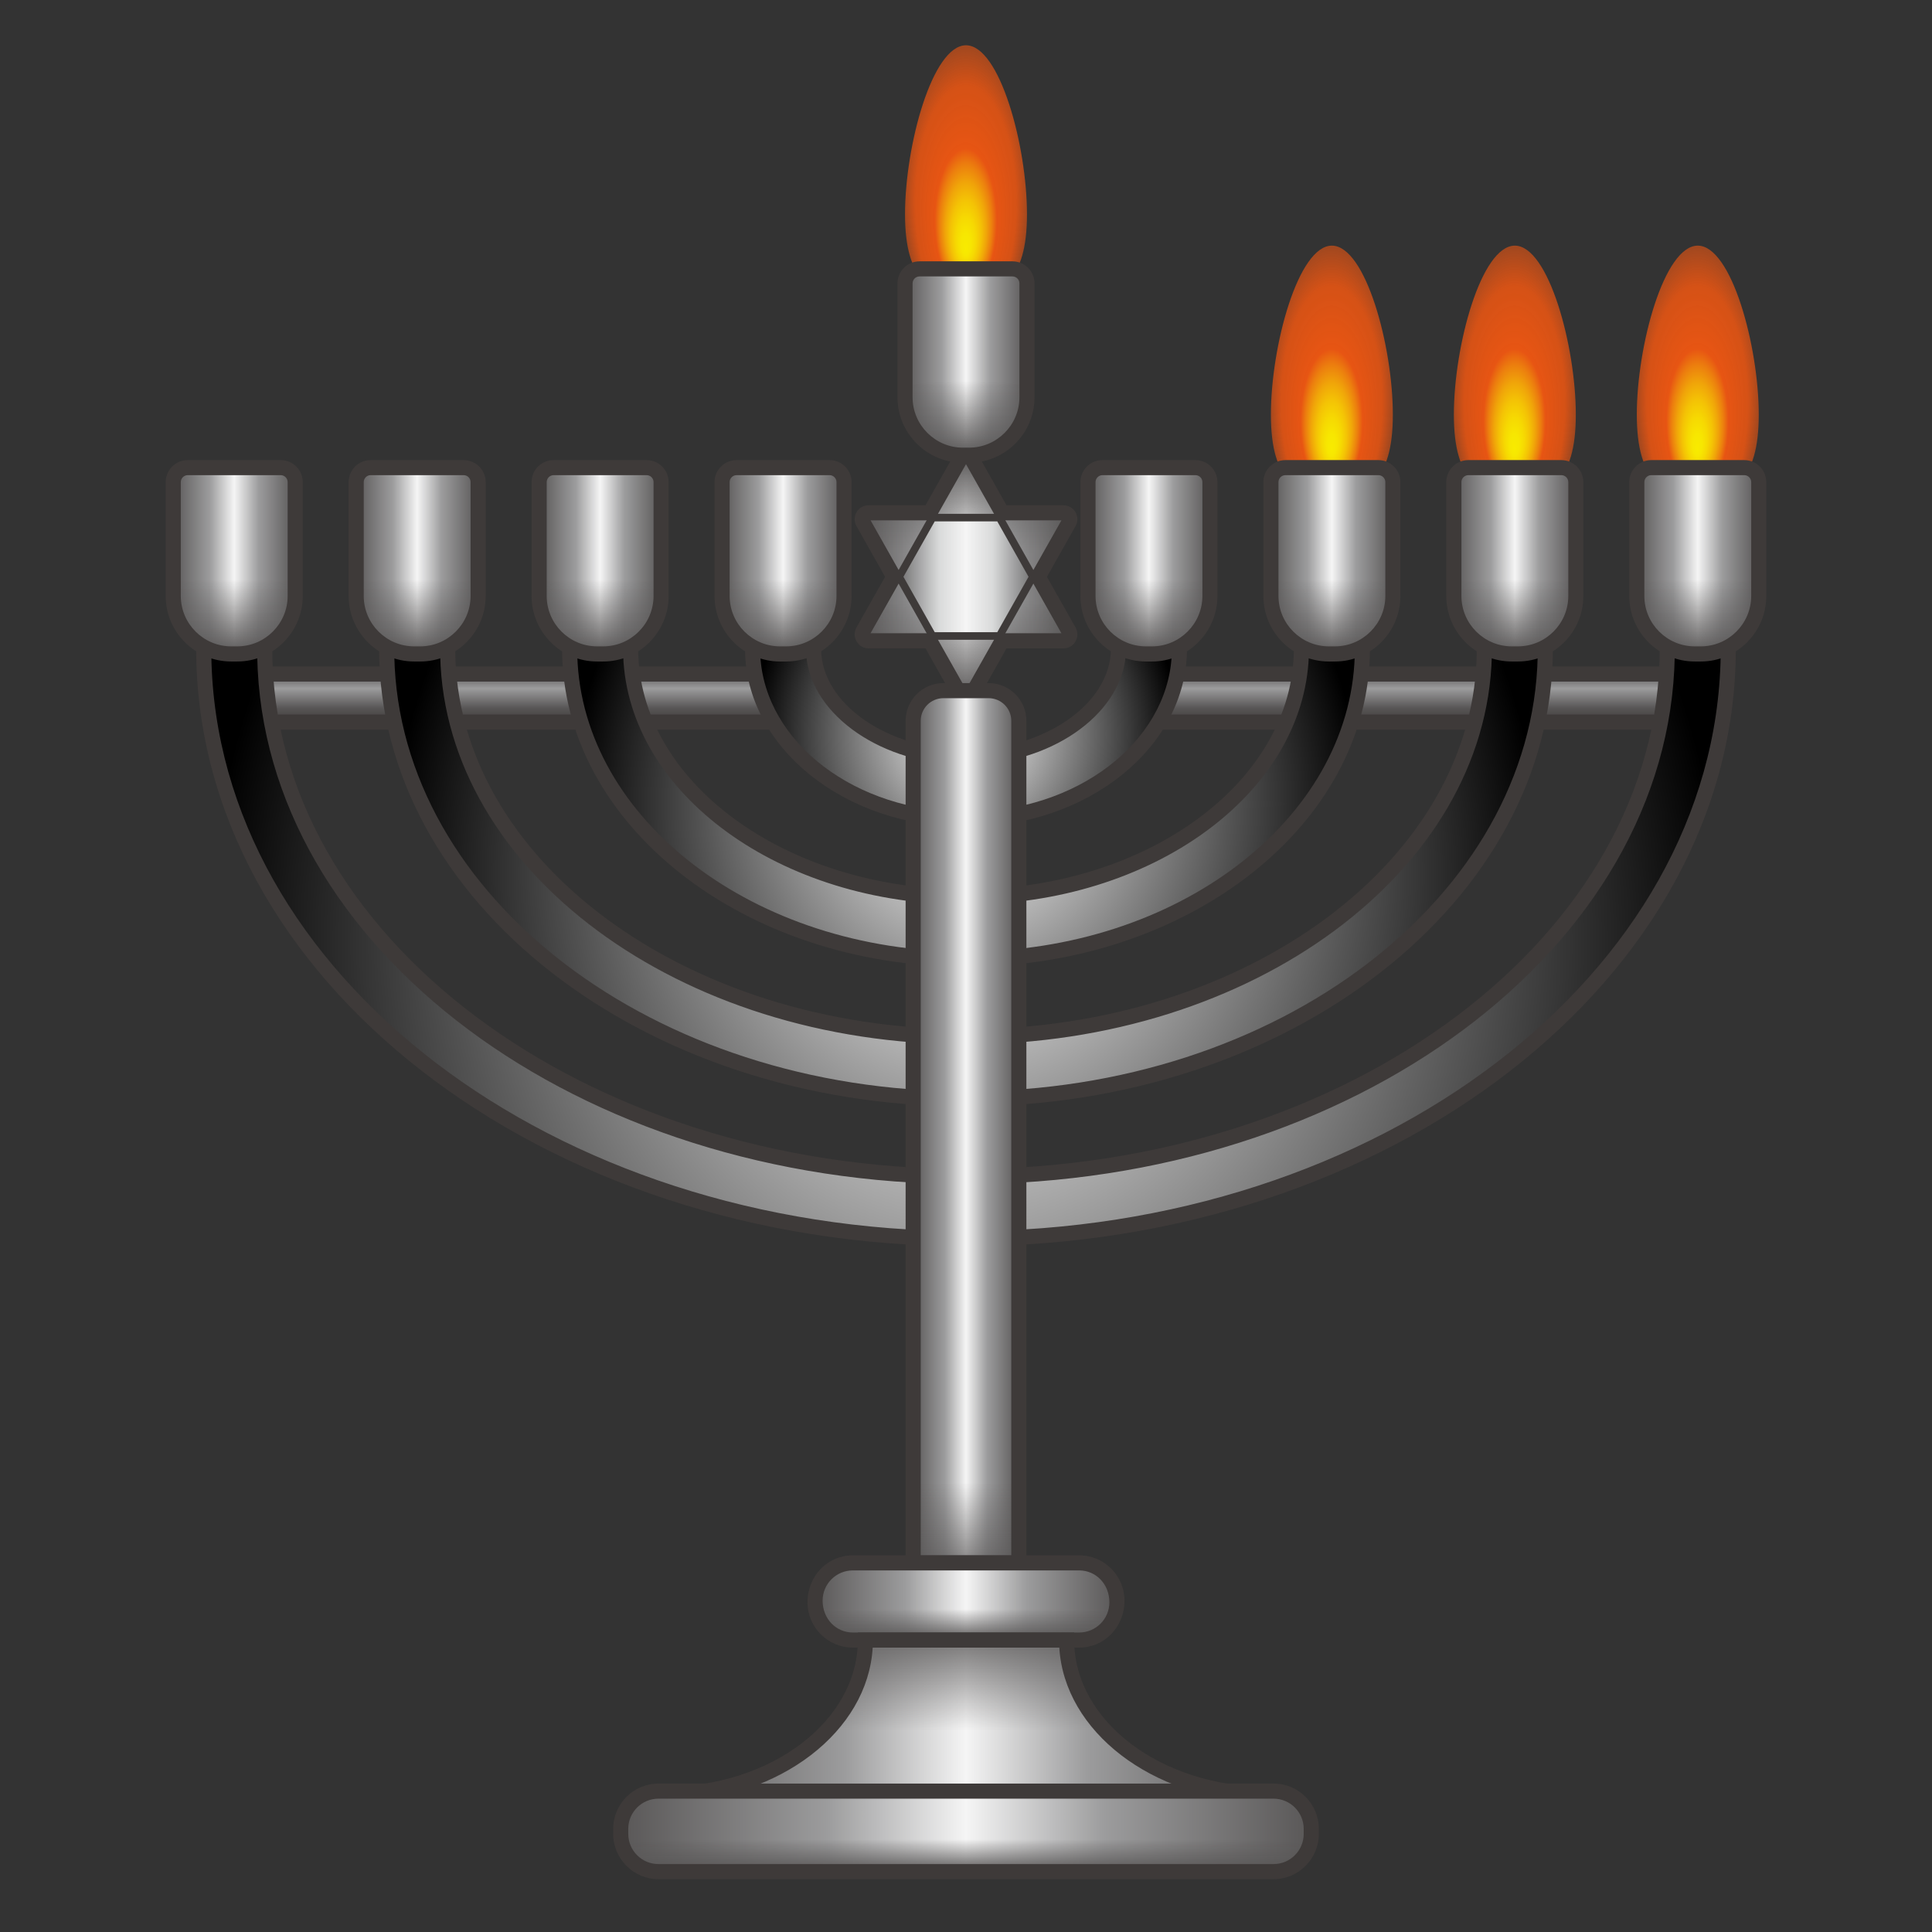 <?xml version="1.0" encoding="UTF-8" standalone="no"?>
<!-- Generated by phantom_svg. -->

<svg
   xmlns:dc="http://purl.org/dc/elements/1.1/"
   xmlns:cc="http://creativecommons.org/ns#"
   xmlns:rdf="http://www.w3.org/1999/02/22-rdf-syntax-ns#"
   xmlns:svg="http://www.w3.org/2000/svg"
   xmlns="http://www.w3.org/2000/svg"
   xmlns:sodipodi="http://sodipodi.sourceforge.net/DTD/sodipodi-0.dtd"
   xmlns:inkscape="http://www.inkscape.org/namespaces/inkscape"
   width="64px"
   height="64px"
   viewBox="0 0 64 64"
   preserveAspectRatio="none"
   version="1.1"
   id="svg9289"
   inkscape:version="0.91 r13725"
   sodipodi:docname="menorah(third_night).svg">
  <rect x="0" y="0" width="64" height="64" fill="#333333" stroke="none"/>
  <defs
     id="defs9941" />
  <sodipodi:namedview
     pagecolor="#ffffff"
     bordercolor="#666666"
     borderopacity="1"
     objecttolerance="10"
     gridtolerance="10"
     guidetolerance="10"
     inkscape:pageopacity="0"
     inkscape:pageshadow="2"
     inkscape:window-width="1920"
     inkscape:window-height="1017"
     id="namedview9939"
     showgrid="false"
     inkscape:zoom="14.75"
     inkscape:cx="43.945313"
     inkscape:cy="46.725458"
     inkscape:window-x="1920"
     inkscape:window-y="26"
     inkscape:window-maximized="1"
     inkscape:current-layer="g9369" />
  <g
     id="g9291">
    <g
       id="g9293">
      <linearGradient
         id="SVGID_1_"
         gradientUnits="userSpaceOnUse"
         x1="46.882"
         y1="22.329"
         x2="46.882"
         y2="23.921">
        <stop
           offset="0"
           style="stop-color:#595757"
           id="stop9296" />
        <stop
           offset="0.3"
           style="stop-color:#9C9C9D"
           id="stop9298" />
        <stop
           offset="0.7"
           style="stop-color:#595757"
           id="stop9300" />
        <stop
           offset="1"
           style="stop-color:#3E3A39"
           id="stop9302" />
      </linearGradient>
      <rect
         x="37.831"
         y="22.329"
         style="fill:url(#SVGID_1_);"
         width="18.101"
         height="1.593"
         id="rect9304" />
      <path
         style="fill:#3E3A39;"
         d="M56.183,24.171H37.581v-2.093h18.602V24.171z M38.081,23.671    h17.602v-1.093H38.081V23.671z"
         id="path9306" />
    </g>
    <g
       id="g9308">
      <linearGradient
         id="SVGID_2_"
         gradientUnits="userSpaceOnUse"
         x1="17.118"
         y1="22.329"
         x2="17.118"
         y2="23.921">
        <stop
           offset="0"
           style="stop-color:#595757"
           id="stop9311" />
        <stop
           offset="0.3"
           style="stop-color:#9C9C9D"
           id="stop9313" />
        <stop
           offset="0.7"
           style="stop-color:#595757"
           id="stop9315" />
        <stop
           offset="1"
           style="stop-color:#3E3A39"
           id="stop9317" />
      </linearGradient>
      <rect
         x="8.067"
         y="22.329"
         style="fill:url(#SVGID_2_);"
         width="18.101"
         height="1.593"
         id="rect9319" />
      <path
         style="fill:#3E3A39;"
         d="M26.419,24.171H7.817v-2.093h18.602V24.171z M8.317,23.671    h17.602v-1.093H8.317V23.671z"
         id="path9321" />
    </g>
  </g>
  <g
     id="g9323">
    <g
       id="g9325">
      <radialGradient
         id="SVGID_3_"
         cx="31.902"
         cy="34.042"
         r="29.717"
         gradientTransform="matrix(0.843 0 0 0.859 5.1 2.024)"
         gradientUnits="userSpaceOnUse">
        <stop
           offset="0"
           style="stop-color:#FFFFFF"
           id="stop9328" />
        <stop
           offset="1"
           style="stop-color:#000000"
           id="stop9330" />
      </radialGradient>
      <path
         style="fill:url(#SVGID_3_);"
         d="M32,41.033c-13.924,0-25.251-8.769-25.251-19.547h2.02    C8.769,31.13,19.19,38.975,32,38.975c12.809,0,23.231-7.845,23.231-17.489h2.02    C57.251,32.264,45.924,41.033,32,41.033z"
         id="path9332" />
      <path
         style="fill:#3E3A39;"
         d="M32,41.283c-14.062,0-25.501-8.881-25.501-19.797v-0.25H9.019v0.25    c0,9.506,10.309,17.239,22.981,17.239s22.98-7.733,22.98-17.239v-0.25h2.521v0.25    C57.501,32.402,46.062,41.283,32,41.283z M7.001,21.736    C7.176,32.262,18.323,40.783,32,40.783c13.677,0,24.824-8.521,24.999-19.047h-1.521    C55.3,31.403,44.837,39.226,32,39.226S8.699,31.403,8.521,21.736H7.001z"
         id="path9334" />
    </g>
    <g
       id="g9336">
      <radialGradient
         id="SVGID_4_"
         cx="31.902"
         cy="31.347"
         r="22.597"
         gradientTransform="matrix(0.843 0 0 0.859 5.1 2.024)"
         gradientUnits="userSpaceOnUse">
        <stop
           offset="0"
           style="stop-color:#FFFFFF"
           id="stop9339" />
        <stop
           offset="1"
           style="stop-color:#000000"
           id="stop9341" />
      </radialGradient>
      <path
         style="fill:url(#SVGID_4_);"
         d="M32,36.403c-10.582,0-19.191-6.692-19.191-14.917h2.02    c0,7.091,7.703,12.86,17.171,12.86c9.468,0,17.171-5.769,17.171-12.86h2.02    C51.191,29.712,42.582,36.403,32,36.403z"
         id="path9343" />
      <path
         style="fill:#3E3A39;"
         d="M32,36.653c-10.72,0-19.441-6.804-19.441-15.167v-0.25h2.521v0.25    c0,6.953,7.59,12.609,16.92,12.609s16.921-5.657,16.921-12.609v-0.25h2.52v0.25    C51.44,29.85,42.72,36.653,32,36.653z M13.062,21.736    C13.234,29.709,21.664,36.153,32,36.153c10.336,0,18.765-6.444,18.938-14.417h-1.52    C49.24,28.85,41.495,34.596,32,34.596c-9.495,0-17.24-5.746-17.417-12.859H13.062z    "
         id="path9345" />
    </g>
    <g
       id="g9347">
      <radialGradient
         id="SVGID_5_"
         cx="31.902"
         cy="28.651"
         r="15.477"
         gradientTransform="matrix(0.843 0 0 0.859 5.1 2.024)"
         gradientUnits="userSpaceOnUse">
        <stop
           offset="0"
           style="stop-color:#FFFFFF"
           id="stop9350" />
        <stop
           offset="1"
           style="stop-color:#000000"
           id="stop9352" />
      </radialGradient>
      <path
         style="fill:url(#SVGID_5_);"
         d="M32,31.774c-7.24,0-13.13-4.615-13.13-10.288h2.02    c0,4.538,4.984,8.23,11.11,8.23c6.126,0,11.11-3.692,11.11-8.23h2.02    C45.131,27.159,39.24,31.774,32,31.774z"
         id="path9354" />
      <path
         style="fill:#3E3A39;"
         d="M32,32.024c-7.378,0-13.38-4.727-13.38-10.538v-0.25h2.52v0.25    c0,4.4,4.872,7.98,10.86,7.98s10.86-3.58,10.86-7.98v-0.25h2.521v0.25    C45.381,27.297,39.378,32.024,32,32.024z M19.124,21.736    C19.294,27.156,25.005,31.524,32,31.524s12.706-4.368,12.877-9.788h-1.521    C43.178,26.297,38.152,29.966,32,29.966c-6.152,0-11.178-3.669-11.355-8.23H19.124z"
         id="path9356" />
    </g>
    <g
       id="g9358">
      <radialGradient
         id="SVGID_6_"
         cx="31.902"
         cy="25.956"
         r="8.357"
         gradientTransform="matrix(0.843 0 0 0.859 5.1 2.024)"
         gradientUnits="userSpaceOnUse">
        <stop
           offset="0"
           style="stop-color:#FFFFFF"
           id="stop9361" />
        <stop
           offset="1"
           style="stop-color:#000000"
           id="stop9363" />
      </radialGradient>
      <path
         style="fill:url(#SVGID_6_);"
         d="M32,27.144c-3.899,0-7.07-2.538-7.07-5.658h2.02    c0,1.952,2.313,3.601,5.05,3.601s5.05-1.649,5.05-3.601h2.02    C39.07,24.606,35.899,27.144,32,27.144z"
         id="path9365" />
      <path
         style="fill:#3E3A39;"
         d="M32,27.395c-4.037,0-7.32-2.65-7.32-5.908v-0.25h2.52v0.25    c0,1.816,2.198,3.351,4.8,3.351c2.602,0,4.8-1.534,4.8-3.351v-0.25h2.521v0.25    C39.32,24.744,36.036,27.395,32,27.395z M25.187,21.736    C25.352,24.603,28.345,26.895,32,26.895s6.647-2.292,6.813-5.158h-1.525    C37.104,23.712,34.758,25.337,32,25.337s-5.104-1.625-5.289-3.601H25.187z"
         id="path9367" />
    </g>
  </g>
  <g
     id="g9369">
    <radialGradient
       id="SVGID_7_"
       cx="31.902"
       cy="3.71"
       r="2.481"
       fx="31.902"
       fy="4.691"
       gradientTransform="matrix(0.843 0 0 1.958 5.1 -0.936)"
       gradientUnits="userSpaceOnUse">
      <stop
         offset="0"
         style="stop-color:#F8EB00"
         id="stop9372" />
      <stop
         offset="0.074"
         style="stop-color:#F7E701"
         id="stop9374" />
      <stop
         offset="0.155"
         style="stop-color:#F6D902"
         id="stop9376" />
      <stop
         offset="0.24"
         style="stop-color:#F4C305"
         id="stop9378" />
      <stop
         offset="0.326"
         style="stop-color:#F0A509"
         id="stop9380" />
      <stop
         offset="0.414"
         style="stop-color:#EC7E0E"
         id="stop9382" />
      <stop
         offset="0.491"
         style="stop-color:#E75513"
         id="stop9384" />
      <stop
         offset="0.8"
         style="stop-color:#E75513;stop-opacity:0.9"
         id="stop9386" />
      <stop
         offset="1"
         style="stop-color:#E75513;stop-opacity:0.6"
         id="stop9388" />
    </radialGradient>
    <path
       style="fill:url(#SVGID_7_);"
       d="M34.02,7.097c0,2.273-0.904,2.634-2.02,2.634   s-2.02-0.361-2.02-2.634S30.884,1.5,32,1.5S34.02,4.824,34.02,7.097z"
       id="path9390" />
    <radialGradient
       id="SVGID_8_"
       cx="39.089"
       cy="13.371"
       r="2.481"
       fx="39.089"
       fy="14.352"
       gradientTransform="matrix(0.843 0 0 1.958 5.1 -13.213)"
       gradientUnits="userSpaceOnUse">
      <stop
         offset="0"
         style="stop-color:#F8EB00"
         id="stop9393" />
      <stop
         offset="0.074"
         style="stop-color:#F7E701"
         id="stop9395" />
      <stop
         offset="0.155"
         style="stop-color:#F6D902"
         id="stop9397" />
      <stop
         offset="0.24"
         style="stop-color:#F4C305"
         id="stop9399" />
      <stop
         offset="0.326"
         style="stop-color:#F0A509"
         id="stop9401" />
      <stop
         offset="0.414"
         style="stop-color:#EC7E0E"
         id="stop9403" />
      <stop
         offset="0.491"
         style="stop-color:#E75513"
         id="stop9405" />
      <stop
         offset="0.8"
         style="stop-color:#E75513;stop-opacity:0.9"
         id="stop9407" />
      <stop
         offset="1"
         style="stop-color:#E75513;stop-opacity:0.6"
         id="stop9409" />
    </radialGradient>
    <radialGradient
       id="SVGID_9_"
       cx="46.276"
       cy="13.371"
       r="2.481"
       fx="46.276"
       fy="14.352"
       gradientTransform="matrix(0.843 0 0 1.958 5.1 -13.213)"
       gradientUnits="userSpaceOnUse">
      <stop
         offset="0"
         style="stop-color:#F8EB00"
         id="stop9414" />
      <stop
         offset="0.074"
         style="stop-color:#F7E701"
         id="stop9416" />
      <stop
         offset="0.155"
         style="stop-color:#F6D902"
         id="stop9418" />
      <stop
         offset="0.24"
         style="stop-color:#F4C305"
         id="stop9420" />
      <stop
         offset="0.326"
         style="stop-color:#F0A509"
         id="stop9422" />
      <stop
         offset="0.414"
         style="stop-color:#EC7E0E"
         id="stop9424" />
      <stop
         offset="0.491"
         style="stop-color:#E75513"
         id="stop9426" />
      <stop
         offset="0.8"
         style="stop-color:#E75513;stop-opacity:0.9"
         id="stop9428" />
      <stop
         offset="1"
         style="stop-color:#E75513;stop-opacity:0.6"
         id="stop9430" />
    </radialGradient>
    <path
       style="fill:url(#SVGID_9_);"
       d="M46.14,13.734c0,2.273-0.904,2.634-2.02,2.634   c-1.116,0-2.02-0.361-2.02-2.634s0.904-5.597,2.02-5.597   C45.236,8.138,46.14,11.462,46.14,13.734z"
       id="path9432" />
    <radialGradient
       id="SVGID_10_"
       cx="53.464"
       cy="13.371"
       r="2.481"
       fx="53.464"
       fy="14.352"
       gradientTransform="matrix(0.843 0 0 1.958 5.1 -13.213)"
       gradientUnits="userSpaceOnUse">
      <stop
         offset="0"
         style="stop-color:#F8EB00"
         id="stop9435" />
      <stop
         offset="0.074"
         style="stop-color:#F7E701"
         id="stop9437" />
      <stop
         offset="0.155"
         style="stop-color:#F6D902"
         id="stop9439" />
      <stop
         offset="0.24"
         style="stop-color:#F4C305"
         id="stop9441" />
      <stop
         offset="0.326"
         style="stop-color:#F0A509"
         id="stop9443" />
      <stop
         offset="0.414"
         style="stop-color:#EC7E0E"
         id="stop9445" />
      <stop
         offset="0.491"
         style="stop-color:#E75513"
         id="stop9447" />
      <stop
         offset="0.8"
         style="stop-color:#E75513;stop-opacity:0.9"
         id="stop9449" />
      <stop
         offset="1"
         style="stop-color:#E75513;stop-opacity:0.6"
         id="stop9451" />
    </radialGradient>
    <path
       style="fill:url(#SVGID_10_);"
       d="M52.201,13.734c0,2.273-0.904,2.634-2.02,2.634   c-1.116,0-2.02-0.361-2.02-2.634s0.904-5.597,2.02-5.597   C51.296,8.138,52.201,11.462,52.201,13.734z"
       id="path9453" />
    <radialGradient
       id="SVGID_11_"
       cx="60.651"
       cy="13.371"
       r="2.481"
       fx="60.651"
       fy="14.352"
       gradientTransform="matrix(0.843 0 0 1.958 5.1 -13.213)"
       gradientUnits="userSpaceOnUse">
      <stop
         offset="0"
         style="stop-color:#F8EB00"
         id="stop9456" />
      <stop
         offset="0.074"
         style="stop-color:#F7E701"
         id="stop9458" />
      <stop
         offset="0.155"
         style="stop-color:#F6D902"
         id="stop9460" />
      <stop
         offset="0.24"
         style="stop-color:#F4C305"
         id="stop9462" />
      <stop
         offset="0.326"
         style="stop-color:#F0A509"
         id="stop9464" />
      <stop
         offset="0.414"
         style="stop-color:#EC7E0E"
         id="stop9466" />
      <stop
         offset="0.491"
         style="stop-color:#E75513"
         id="stop9468" />
      <stop
         offset="0.8"
         style="stop-color:#E75513;stop-opacity:0.9"
         id="stop9470" />
      <stop
         offset="1"
         style="stop-color:#E75513;stop-opacity:0.6"
         id="stop9472" />
    </radialGradient>
    <path
       style="fill:url(#SVGID_11_);"
       d="M58.261,13.734c0,2.273-0.904,2.634-2.02,2.634   c-1.116,0-2.02-0.361-2.02-2.634s0.904-5.597,2.02-5.597   C57.356,8.138,58.261,11.462,58.261,13.734z"
       id="path9474" />
    <radialGradient
       id="SVGID_12_"
       cx="3.153"
       cy="13.371"
       r="2.481"
       fx="3.153"
       fy="14.352"
       gradientTransform="matrix(0.843 0 0 1.958 5.1 -13.213)"
       gradientUnits="userSpaceOnUse">
      <stop
         offset="0"
         style="stop-color:#F8EB00"
         id="stop9477" />
      <stop
         offset="0.074"
         style="stop-color:#F7E701"
         id="stop9479" />
      <stop
         offset="0.155"
         style="stop-color:#F6D902"
         id="stop9481" />
      <stop
         offset="0.24"
         style="stop-color:#F4C305"
         id="stop9483" />
      <stop
         offset="0.326"
         style="stop-color:#F0A509"
         id="stop9485" />
      <stop
         offset="0.414"
         style="stop-color:#EC7E0E"
         id="stop9487" />
      <stop
         offset="0.491"
         style="stop-color:#E75513"
         id="stop9489" />
      <stop
         offset="0.8"
         style="stop-color:#E75513;stop-opacity:0.9"
         id="stop9491" />
      <stop
         offset="1"
         style="stop-color:#E75513;stop-opacity:0.6"
         id="stop9493" />
    </radialGradient>
    <radialGradient
       id="SVGID_13_"
       cx="10.341"
       cy="13.371"
       r="2.481"
       fx="10.341"
       fy="14.352"
       gradientTransform="matrix(0.843 0 0 1.958 5.1 -13.213)"
       gradientUnits="userSpaceOnUse">
      <stop
         offset="0"
         style="stop-color:#F8EB00"
         id="stop9498" />
      <stop
         offset="0.074"
         style="stop-color:#F7E701"
         id="stop9500" />
      <stop
         offset="0.155"
         style="stop-color:#F6D902"
         id="stop9502" />
      <stop
         offset="0.24"
         style="stop-color:#F4C305"
         id="stop9504" />
      <stop
         offset="0.326"
         style="stop-color:#F0A509"
         id="stop9506" />
      <stop
         offset="0.414"
         style="stop-color:#EC7E0E"
         id="stop9508" />
      <stop
         offset="0.491"
         style="stop-color:#E75513"
         id="stop9510" />
      <stop
         offset="0.8"
         style="stop-color:#E75513;stop-opacity:0.9"
         id="stop9512" />
      <stop
         offset="1"
         style="stop-color:#E75513;stop-opacity:0.6"
         id="stop9514" />
    </radialGradient>
    <radialGradient
       id="SVGID_14_"
       cx="17.528"
       cy="13.371"
       r="2.481"
       fx="17.528"
       fy="14.352"
       gradientTransform="matrix(0.843 0 0 1.958 5.1 -13.213)"
       gradientUnits="userSpaceOnUse">
      <stop
         offset="0"
         style="stop-color:#F8EB00"
         id="stop9519" />
      <stop
         offset="0.074"
         style="stop-color:#F7E701"
         id="stop9521" />
      <stop
         offset="0.155"
         style="stop-color:#F6D902"
         id="stop9523" />
      <stop
         offset="0.24"
         style="stop-color:#F4C305"
         id="stop9525" />
      <stop
         offset="0.326"
         style="stop-color:#F0A509"
         id="stop9527" />
      <stop
         offset="0.414"
         style="stop-color:#EC7E0E"
         id="stop9529" />
      <stop
         offset="0.491"
         style="stop-color:#E75513"
         id="stop9531" />
      <stop
         offset="0.8"
         style="stop-color:#E75513;stop-opacity:0.9"
         id="stop9533" />
      <stop
         offset="1"
         style="stop-color:#E75513;stop-opacity:0.6"
         id="stop9535" />
    </radialGradient>
    <radialGradient
       id="SVGID_15_"
       cx="24.715"
       cy="13.371"
       r="2.481"
       fx="24.715"
       fy="14.352"
       gradientTransform="matrix(0.843 0 0 1.958 5.1 -13.213)"
       gradientUnits="userSpaceOnUse">
      <stop
         offset="0"
         style="stop-color:#F8EB00"
         id="stop9540" />
      <stop
         offset="0.074"
         style="stop-color:#F7E701"
         id="stop9542" />
      <stop
         offset="0.155"
         style="stop-color:#F6D902"
         id="stop9544" />
      <stop
         offset="0.24"
         style="stop-color:#F4C305"
         id="stop9546" />
      <stop
         offset="0.326"
         style="stop-color:#F0A509"
         id="stop9548" />
      <stop
         offset="0.414"
         style="stop-color:#EC7E0E"
         id="stop9550" />
      <stop
         offset="0.491"
         style="stop-color:#E75513"
         id="stop9552" />
      <stop
         offset="0.8"
         style="stop-color:#E75513;stop-opacity:0.9"
         id="stop9554" />
      <stop
         offset="1"
         style="stop-color:#E75513;stop-opacity:0.6"
         id="stop9556" />
    </radialGradient>
  </g>
  <g
     id="g9560">
    <g
       id="g9562">
      <linearGradient
         id="SVGID_16_"
         gradientUnits="userSpaceOnUse"
         x1="29.98"
         y1="11.994"
         x2="34.02"
         y2="11.994">
        <stop
           offset="0"
           style="stop-color:#595757"
           id="stop9565" />
        <stop
           offset="0.3"
           style="stop-color:#9C9C9D"
           id="stop9567" />
        <stop
           offset="0.5"
           style="stop-color:#F5F5F5"
           id="stop9569" />
        <stop
           offset="0.7"
           style="stop-color:#9C9C9D"
           id="stop9571" />
        <stop
           offset="1"
           style="stop-color:#595757"
           id="stop9573" />
      </linearGradient>
      <path
         style="fill:url(#SVGID_16_);"
         d="M32.099,15.08h-0.198c-1.061,0-1.921-0.86-1.921-1.921    V9.387c0-0.265,0.215-0.48,0.48-0.48h3.08c0.265,0,0.48,0.215,0.48,0.48    v3.772C34.02,14.22,33.16,15.08,32.099,15.08z"
         id="path9575" />
      <linearGradient
         id="SVGID_17_"
         gradientUnits="userSpaceOnUse"
         x1="32"
         y1="15.08"
         x2="32"
         y2="8.907">
        <stop
           offset="0"
           style="stop-color:#595757"
           id="stop9578" />
        <stop
           offset="0.4"
           style="stop-color:#595757;stop-opacity:0"
           id="stop9580" />
      </linearGradient>
      <path
         style="fill:url(#SVGID_17_);"
         d="M32.099,15.08h-0.198c-1.061,0-1.921-0.86-1.921-1.921    V9.387c0-0.265,0.215-0.48,0.48-0.48h3.08c0.265,0,0.48,0.215,0.48,0.48    v3.772C34.02,14.22,33.16,15.08,32.099,15.08z"
         id="path9582" />
      <path
         style="fill:#3E3A39;"
         d="M32.099,15.33h-0.198c-1.197,0-2.171-0.974-2.171-2.171V9.387    c0-0.402,0.328-0.73,0.73-0.73h3.08c0.402,0,0.73,0.328,0.73,0.73v3.772    C34.271,14.356,33.297,15.33,32.099,15.33z M30.46,9.157    c-0.127,0-0.23,0.103-0.23,0.23v3.772c0,0.921,0.75,1.671,1.671,1.671h0.198    c0.921,0,1.671-0.75,1.671-1.671V9.387c0-0.127-0.104-0.23-0.23-0.23H30.46z    "
         id="path9584" />
    </g>
    <g
       id="g9586">
      <linearGradient
         id="SVGID_18_"
         gradientUnits="userSpaceOnUse"
         x1="23.92"
         y1="18.576"
         x2="27.96"
         y2="18.576">
        <stop
           offset="0"
           style="stop-color:#595757"
           id="stop9589" />
        <stop
           offset="0.3"
           style="stop-color:#9C9C9D"
           id="stop9591" />
        <stop
           offset="0.5"
           style="stop-color:#F5F5F5"
           id="stop9593" />
        <stop
           offset="0.7"
           style="stop-color:#9C9C9D"
           id="stop9595" />
        <stop
           offset="1"
           style="stop-color:#595757"
           id="stop9597" />
      </linearGradient>
      <path
         style="fill:url(#SVGID_18_);"
         d="M26.039,21.663h-0.198c-1.061,0-1.921-0.86-1.921-1.921    v-3.772c0-0.265,0.215-0.48,0.48-0.48h3.08c0.265,0,0.48,0.215,0.48,0.48    v3.772C27.96,20.803,27.1,21.663,26.039,21.663z"
         id="path9599" />
      <linearGradient
         id="SVGID_19_"
         gradientUnits="userSpaceOnUse"
         x1="25.94"
         y1="21.663"
         x2="25.94"
         y2="15.49">
        <stop
           offset="0"
           style="stop-color:#595757"
           id="stop9602" />
        <stop
           offset="0.4"
           style="stop-color:#595757;stop-opacity:0"
           id="stop9604" />
      </linearGradient>
      <path
         style="fill:url(#SVGID_19_);"
         d="M26.039,21.663h-0.198c-1.061,0-1.921-0.86-1.921-1.921    v-3.772c0-0.265,0.215-0.48,0.48-0.48h3.08c0.265,0,0.48,0.215,0.48,0.48    v3.772C27.96,20.803,27.1,21.663,26.039,21.663z"
         id="path9606" />
      <path
         style="fill:#3E3A39;"
         d="M26.039,21.913h-0.198c-1.197,0-2.171-0.974-2.171-2.171    v-3.771c0-0.403,0.328-0.73,0.73-0.73h3.08c0.403,0,0.73,0.328,0.73,0.73    v3.771C28.21,20.939,27.236,21.913,26.039,21.913z M24.4,15.74    c-0.127,0-0.23,0.104-0.23,0.23v3.771c0,0.921,0.75,1.671,1.671,1.671h0.198    c0.921,0,1.671-0.75,1.671-1.671v-3.771c0-0.127-0.104-0.23-0.23-0.23    H24.4z"
         id="path9608" />
    </g>
    <g
       id="g9610">
      <linearGradient
         id="SVGID_20_"
         gradientUnits="userSpaceOnUse"
         x1="17.86"
         y1="18.576"
         x2="21.9"
         y2="18.576">
        <stop
           offset="0"
           style="stop-color:#595757"
           id="stop9613" />
        <stop
           offset="0.3"
           style="stop-color:#9C9C9D"
           id="stop9615" />
        <stop
           offset="0.5"
           style="stop-color:#F5F5F5"
           id="stop9617" />
        <stop
           offset="0.7"
           style="stop-color:#9C9C9D"
           id="stop9619" />
        <stop
           offset="1"
           style="stop-color:#595757"
           id="stop9621" />
      </linearGradient>
      <path
         style="fill:url(#SVGID_20_);"
         d="M19.979,21.663h-0.198c-1.061,0-1.921-0.86-1.921-1.921    v-3.772c0-0.265,0.215-0.48,0.48-0.48h3.08c0.265,0,0.48,0.215,0.48,0.48    v3.772C21.9,20.803,21.04,21.663,19.979,21.663z"
         id="path9623" />
      <linearGradient
         id="SVGID_21_"
         gradientUnits="userSpaceOnUse"
         x1="19.88"
         y1="21.663"
         x2="19.88"
         y2="15.49">
        <stop
           offset="0"
           style="stop-color:#595757"
           id="stop9626" />
        <stop
           offset="0.4"
           style="stop-color:#595757;stop-opacity:0"
           id="stop9628" />
      </linearGradient>
      <path
         style="fill:url(#SVGID_21_);"
         d="M19.979,21.663h-0.198c-1.061,0-1.921-0.86-1.921-1.921    v-3.772c0-0.265,0.215-0.48,0.48-0.48h3.08c0.265,0,0.48,0.215,0.48,0.48    v3.772C21.9,20.803,21.04,21.663,19.979,21.663z"
         id="path9630" />
      <path
         style="fill:#3E3A39;"
         d="M19.979,21.913h-0.199c-1.197,0-2.171-0.974-2.171-2.171    v-3.771c0-0.403,0.328-0.73,0.73-0.73h3.08c0.402,0,0.73,0.328,0.73,0.73    v3.771C22.149,20.939,21.176,21.913,19.979,21.913z M18.34,15.74    c-0.127,0-0.23,0.104-0.23,0.23v3.771c0,0.921,0.75,1.671,1.671,1.671h0.199    c0.921,0,1.67-0.75,1.67-1.671v-3.771c0-0.127-0.103-0.23-0.23-0.23    H18.34z"
         id="path9632" />
    </g>
    <g
       id="g9634">
      <linearGradient
         id="SVGID_22_"
         gradientUnits="userSpaceOnUse"
         x1="11.799"
         y1="18.576"
         x2="15.839"
         y2="18.576">
        <stop
           offset="0"
           style="stop-color:#595757"
           id="stop9637" />
        <stop
           offset="0.3"
           style="stop-color:#9C9C9D"
           id="stop9639" />
        <stop
           offset="0.5"
           style="stop-color:#F5F5F5"
           id="stop9641" />
        <stop
           offset="0.7"
           style="stop-color:#9C9C9D"
           id="stop9643" />
        <stop
           offset="1"
           style="stop-color:#595757"
           id="stop9645" />
      </linearGradient>
      <path
         style="fill:url(#SVGID_22_);"
         d="M13.919,21.663h-0.198c-1.061,0-1.921-0.86-1.921-1.921    v-3.772c0-0.265,0.215-0.48,0.48-0.48h3.08c0.265,0,0.48,0.215,0.48,0.48    v3.772C15.839,20.803,14.979,21.663,13.919,21.663z"
         id="path9647" />
      <linearGradient
         id="SVGID_23_"
         gradientUnits="userSpaceOnUse"
         x1="13.819"
         y1="21.663"
         x2="13.819"
         y2="15.49">
        <stop
           offset="0"
           style="stop-color:#595757"
           id="stop9650" />
        <stop
           offset="0.4"
           style="stop-color:#595757;stop-opacity:0"
           id="stop9652" />
      </linearGradient>
      <path
         style="fill:url(#SVGID_23_);"
         d="M13.919,21.663h-0.198c-1.061,0-1.921-0.86-1.921-1.921    v-3.772c0-0.265,0.215-0.48,0.48-0.48h3.08c0.265,0,0.48,0.215,0.48,0.48    v3.772C15.839,20.803,14.979,21.663,13.919,21.663z"
         id="path9654" />
      <path
         style="fill:#3E3A39;"
         d="M13.918,21.913h-0.198c-1.197,0-2.171-0.974-2.171-2.171    v-3.771c0-0.403,0.328-0.73,0.73-0.73h3.08c0.402,0,0.73,0.328,0.73,0.73    v3.771C16.089,20.939,15.116,21.913,13.918,21.913z M12.279,15.74    c-0.127,0-0.23,0.104-0.23,0.23v3.771c0,0.921,0.75,1.671,1.671,1.671h0.198    c0.921,0,1.671-0.75,1.671-1.671v-3.771c0-0.127-0.103-0.23-0.23-0.23    H12.279z"
         id="path9656" />
    </g>
    <g
       id="g9658">
      <linearGradient
         id="SVGID_24_"
         gradientUnits="userSpaceOnUse"
         x1="5.739"
         y1="18.576"
         x2="9.779"
         y2="18.576">
        <stop
           offset="0"
           style="stop-color:#595757"
           id="stop9661" />
        <stop
           offset="0.3"
           style="stop-color:#9C9C9D"
           id="stop9663" />
        <stop
           offset="0.5"
           style="stop-color:#F5F5F5"
           id="stop9665" />
        <stop
           offset="0.7"
           style="stop-color:#9C9C9D"
           id="stop9667" />
        <stop
           offset="1"
           style="stop-color:#595757"
           id="stop9669" />
      </linearGradient>
      <path
         style="fill:url(#SVGID_24_);"
         d="M7.858,21.663H7.66c-1.061,0-1.921-0.86-1.921-1.921    v-3.772c0-0.265,0.215-0.48,0.48-0.48h3.08c0.265,0,0.48,0.215,0.48,0.48    v3.772C9.779,20.803,8.919,21.663,7.858,21.663z"
         id="path9671" />
      <linearGradient
         id="SVGID_25_"
         gradientUnits="userSpaceOnUse"
         x1="7.759"
         y1="21.663"
         x2="7.759"
         y2="15.49">
        <stop
           offset="0"
           style="stop-color:#595757"
           id="stop9674" />
        <stop
           offset="0.4"
           style="stop-color:#595757;stop-opacity:0"
           id="stop9676" />
      </linearGradient>
      <path
         style="fill:url(#SVGID_25_);"
         d="M7.858,21.663H7.66c-1.061,0-1.921-0.86-1.921-1.921    v-3.772c0-0.265,0.215-0.48,0.48-0.48h3.08c0.265,0,0.48,0.215,0.48,0.48    v3.772C9.779,20.803,8.919,21.663,7.858,21.663z"
         id="path9678" />
      <path
         style="fill:#3E3A39;"
         d="M7.858,21.913H7.66c-1.197,0-2.171-0.974-2.171-2.171v-3.771    c0-0.403,0.328-0.73,0.73-0.73h3.08c0.403,0,0.73,0.328,0.73,0.73v3.771    C10.029,20.939,9.056,21.913,7.858,21.913z M6.219,15.74    c-0.127,0-0.23,0.104-0.23,0.23v3.771c0,0.921,0.75,1.671,1.671,1.671h0.198    c0.921,0,1.671-0.75,1.671-1.671v-3.771c0-0.127-0.104-0.23-0.23-0.23H6.219    z"
         id="path9680" />
    </g>
    <g
       id="g9682">
      <linearGradient
         id="SVGID_26_"
         gradientUnits="userSpaceOnUse"
         x1="54.221"
         y1="18.576"
         x2="58.261"
         y2="18.576">
        <stop
           offset="0"
           style="stop-color:#595757"
           id="stop9685" />
        <stop
           offset="0.3"
           style="stop-color:#9C9C9D"
           id="stop9687" />
        <stop
           offset="0.5"
           style="stop-color:#F5F5F5"
           id="stop9689" />
        <stop
           offset="0.7"
           style="stop-color:#9C9C9D"
           id="stop9691" />
        <stop
           offset="1"
           style="stop-color:#595757"
           id="stop9693" />
      </linearGradient>
      <path
         style="fill:url(#SVGID_26_);"
         d="M56.34,21.663h-0.198c-1.061,0-1.921-0.86-1.921-1.921    v-3.772c0-0.265,0.215-0.48,0.48-0.48h3.08c0.265,0,0.48,0.215,0.48,0.48    v3.772C58.261,20.803,57.401,21.663,56.34,21.663z"
         id="path9695" />
      <linearGradient
         id="SVGID_27_"
         gradientUnits="userSpaceOnUse"
         x1="56.241"
         y1="21.663"
         x2="56.241"
         y2="15.49">
        <stop
           offset="0"
           style="stop-color:#595757"
           id="stop9698" />
        <stop
           offset="0.4"
           style="stop-color:#595757;stop-opacity:0"
           id="stop9700" />
      </linearGradient>
      <path
         style="fill:url(#SVGID_27_);"
         d="M56.34,21.663h-0.198c-1.061,0-1.921-0.86-1.921-1.921    v-3.772c0-0.265,0.215-0.48,0.48-0.48h3.08c0.265,0,0.48,0.215,0.48,0.48    v3.772C58.261,20.803,57.401,21.663,56.34,21.663z"
         id="path9702" />
      <path
         style="fill:#3E3A39;"
         d="M56.34,21.913h-0.198c-1.197,0-2.171-0.974-2.171-2.171    v-3.771c0-0.403,0.328-0.73,0.73-0.73h3.079c0.402,0,0.73,0.328,0.73,0.73    v3.771C58.511,20.939,57.537,21.913,56.34,21.913z M54.701,15.74    c-0.127,0-0.23,0.104-0.23,0.23v3.771c0,0.921,0.75,1.671,1.671,1.671h0.198    c0.921,0,1.671-0.75,1.671-1.671v-3.771c0-0.127-0.104-0.23-0.23-0.23    H54.701z"
         id="path9704" />
    </g>
    <g
       id="g9706">
      <linearGradient
         id="SVGID_28_"
         gradientUnits="userSpaceOnUse"
         x1="48.161"
         y1="18.576"
         x2="52.201"
         y2="18.576">
        <stop
           offset="0"
           style="stop-color:#595757"
           id="stop9709" />
        <stop
           offset="0.3"
           style="stop-color:#9C9C9D"
           id="stop9711" />
        <stop
           offset="0.5"
           style="stop-color:#F5F5F5"
           id="stop9713" />
        <stop
           offset="0.7"
           style="stop-color:#9C9C9D"
           id="stop9715" />
        <stop
           offset="1"
           style="stop-color:#595757"
           id="stop9717" />
      </linearGradient>
      <path
         style="fill:url(#SVGID_28_);"
         d="M50.28,21.663h-0.198c-1.061,0-1.921-0.86-1.921-1.921    v-3.772c0-0.265,0.215-0.48,0.48-0.48h3.08c0.265,0,0.48,0.215,0.48,0.48    v3.772C52.201,20.803,51.341,21.663,50.28,21.663z"
         id="path9719" />
      <linearGradient
         id="SVGID_29_"
         gradientUnits="userSpaceOnUse"
         x1="50.181"
         y1="21.663"
         x2="50.181"
         y2="15.49">
        <stop
           offset="0"
           style="stop-color:#595757"
           id="stop9722" />
        <stop
           offset="0.4"
           style="stop-color:#595757;stop-opacity:0"
           id="stop9724" />
      </linearGradient>
      <path
         style="fill:url(#SVGID_29_);"
         d="M50.28,21.663h-0.198c-1.061,0-1.921-0.86-1.921-1.921    v-3.772c0-0.265,0.215-0.48,0.48-0.48h3.08c0.265,0,0.48,0.215,0.48,0.48    v3.772C52.201,20.803,51.341,21.663,50.28,21.663z"
         id="path9726" />
      <path
         style="fill:#3E3A39;"
         d="M50.28,21.913h-0.199c-1.197,0-2.171-0.974-2.171-2.171    v-3.771c0-0.403,0.328-0.73,0.73-0.73h3.08c0.402,0,0.73,0.328,0.73,0.73    v3.771C52.451,20.939,51.478,21.913,50.28,21.913z M48.641,15.74    c-0.127,0-0.23,0.104-0.23,0.23v3.771c0,0.921,0.75,1.671,1.671,1.671h0.199    c0.921,0,1.671-0.75,1.671-1.671v-3.771c0-0.127-0.104-0.23-0.23-0.23H48.641    z"
         id="path9728" />
    </g>
    <g
       id="g9730">
      <linearGradient
         id="SVGID_30_"
         gradientUnits="userSpaceOnUse"
         x1="42.1"
         y1="18.576"
         x2="46.14"
         y2="18.576">
        <stop
           offset="0"
           style="stop-color:#595757"
           id="stop9733" />
        <stop
           offset="0.3"
           style="stop-color:#9C9C9D"
           id="stop9735" />
        <stop
           offset="0.5"
           style="stop-color:#F5F5F5"
           id="stop9737" />
        <stop
           offset="0.7"
           style="stop-color:#9C9C9D"
           id="stop9739" />
        <stop
           offset="1"
           style="stop-color:#595757"
           id="stop9741" />
      </linearGradient>
      <path
         style="fill:url(#SVGID_30_);"
         d="M44.22,21.663h-0.198c-1.061,0-1.921-0.86-1.921-1.921    v-3.772c0-0.265,0.215-0.48,0.48-0.48h3.08c0.265,0,0.48,0.215,0.48,0.48    v3.772C46.14,20.803,45.28,21.663,44.22,21.663z"
         id="path9743" />
      <linearGradient
         id="SVGID_31_"
         gradientUnits="userSpaceOnUse"
         x1="44.12"
         y1="21.663"
         x2="44.12"
         y2="15.49">
        <stop
           offset="0"
           style="stop-color:#595757"
           id="stop9746" />
        <stop
           offset="0.4"
           style="stop-color:#595757;stop-opacity:0"
           id="stop9748" />
      </linearGradient>
      <path
         style="fill:url(#SVGID_31_);"
         d="M44.22,21.663h-0.198c-1.061,0-1.921-0.86-1.921-1.921    v-3.772c0-0.265,0.215-0.48,0.48-0.48h3.08c0.265,0,0.48,0.215,0.48,0.48    v3.772C46.14,20.803,45.28,21.663,44.22,21.663z"
         id="path9750" />
      <path
         style="fill:#3E3A39;"
         d="M44.22,21.913h-0.198c-1.197,0-2.171-0.974-2.171-2.171    v-3.771c0-0.403,0.328-0.73,0.73-0.73h3.079c0.402,0,0.73,0.328,0.73,0.73    v3.771C46.391,20.939,45.417,21.913,44.22,21.913z M42.581,15.74    c-0.127,0-0.23,0.104-0.23,0.23v3.771c0,0.921,0.75,1.671,1.671,1.671h0.198    c0.921,0,1.671-0.75,1.671-1.671v-3.771c0-0.127-0.104-0.23-0.23-0.23    H42.581z"
         id="path9752" />
    </g>
    <g
       id="g9754">
      <linearGradient
         id="SVGID_32_"
         gradientUnits="userSpaceOnUse"
         x1="36.04"
         y1="18.576"
         x2="40.08"
         y2="18.576">
        <stop
           offset="0"
           style="stop-color:#595757"
           id="stop9757" />
        <stop
           offset="0.3"
           style="stop-color:#9C9C9D"
           id="stop9759" />
        <stop
           offset="0.5"
           style="stop-color:#F5F5F5"
           id="stop9761" />
        <stop
           offset="0.7"
           style="stop-color:#9C9C9D"
           id="stop9763" />
        <stop
           offset="1"
           style="stop-color:#595757"
           id="stop9765" />
      </linearGradient>
      <path
         style="fill:url(#SVGID_32_);"
         d="M38.159,21.663h-0.198c-1.061,0-1.921-0.86-1.921-1.921    v-3.772c0-0.265,0.215-0.48,0.48-0.48h3.08c0.265,0,0.48,0.215,0.48,0.48    v3.772C40.08,20.803,39.22,21.663,38.159,21.663z"
         id="path9767" />
      <linearGradient
         id="SVGID_33_"
         gradientUnits="userSpaceOnUse"
         x1="38.06"
         y1="21.663"
         x2="38.06"
         y2="15.49">
        <stop
           offset="0"
           style="stop-color:#595757"
           id="stop9770" />
        <stop
           offset="0.4"
           style="stop-color:#595757;stop-opacity:0"
           id="stop9772" />
      </linearGradient>
      <path
         style="fill:url(#SVGID_33_);"
         d="M38.159,21.663h-0.198c-1.061,0-1.921-0.86-1.921-1.921    v-3.772c0-0.265,0.215-0.48,0.48-0.48h3.08c0.265,0,0.48,0.215,0.48,0.48    v3.772C40.08,20.803,39.22,21.663,38.159,21.663z"
         id="path9774" />
      <path
         style="fill:#3E3A39;"
         d="M38.159,21.913h-0.198c-1.197,0-2.171-0.974-2.171-2.171    v-3.771c0-0.403,0.328-0.73,0.73-0.73h3.08c0.402,0,0.729,0.328,0.729,0.73    v3.771C40.33,20.939,39.356,21.913,38.159,21.913z M36.521,15.74    c-0.127,0-0.23,0.104-0.23,0.23v3.771c0,0.921,0.75,1.671,1.671,1.671h0.198    c0.921,0,1.671-0.75,1.671-1.671v-3.771c0-0.127-0.103-0.23-0.229-0.23    H36.521z"
         id="path9776" />
    </g>
  </g>
  <g
     id="g9778">
    <g
       id="g9780">
      <g
         id="g9782">
        <linearGradient
           id="SVGID_34_"
           gradientUnits="userSpaceOnUse"
           x1="28.562"
           y1="19.107"
           x2="35.438"
           y2="19.107">
          <stop
             offset="0"
             style="stop-color:#595757"
             id="stop9785" />
          <stop
             offset="0.3"
             style="stop-color:#9C9C9D"
             id="stop9787" />
          <stop
             offset="0.5"
             style="stop-color:#F5F5F5"
             id="stop9789" />
          <stop
             offset="0.7"
             style="stop-color:#9C9C9D"
             id="stop9791" />
          <stop
             offset="1"
             style="stop-color:#595757"
             id="stop9793" />
        </linearGradient>
        <path
           style="fill:url(#SVGID_34_);"
           d="M34.393,19.107l1.017-1.802     c0.08-0.141-0.02-0.318-0.18-0.318h-2.034l-1.017-1.802     c-0.08-0.141-0.279-0.141-0.359,0l-1.017,1.802h-2.034     c-0.16,0-0.259,0.177-0.18,0.318l1.017,1.802l-1.017,1.802     c-0.08,0.141,0.02,0.318,0.18,0.318h2.034l1.017,1.802     c0.08,0.141,0.279,0.141,0.359,0l1.017-1.802h2.034     c0.16,0,0.259-0.177,0.18-0.318L34.393,19.107z"
           id="path9795" />
        <linearGradient
           id="SVGID_35_"
           gradientUnits="userSpaceOnUse"
           x1="32"
           y1="23.134"
           x2="32"
           y2="15.08">
          <stop
             offset="0"
             style="stop-color:#595757"
             id="stop9798" />
          <stop
             offset="0.4"
             style="stop-color:#595757;stop-opacity:0"
             id="stop9800" />
          <stop
             offset="0.6"
             style="stop-color:#595757;stop-opacity:0"
             id="stop9802" />
          <stop
             offset="1"
             style="stop-color:#595757"
             id="stop9804" />
        </linearGradient>
        <path
           style="fill:url(#SVGID_35_);"
           d="M34.393,19.107l1.017-1.802     c0.08-0.141-0.02-0.318-0.18-0.318h-2.034l-1.017-1.802     c-0.08-0.141-0.279-0.141-0.359,0l-1.017,1.802h-2.034     c-0.16,0-0.259,0.177-0.18,0.318l1.017,1.802l-1.017,1.802     c-0.08,0.141,0.02,0.318,0.18,0.318h2.034l1.017,1.802     c0.08,0.141,0.279,0.141,0.359,0l1.017-1.802h2.034     c0.16,0,0.259-0.177,0.18-0.318L34.393,19.107z"
           id="path9806" />
        <path
           style="fill:#3E3A39;"
           d="M32,23.384c-0.166,0-0.314-0.087-0.397-0.232l-0.945-1.675     h-1.888c-0.164,0-0.311-0.085-0.394-0.227     c-0.084-0.145-0.086-0.318-0.004-0.464l0.948-1.679l-0.948-1.678     c-0.082-0.146-0.081-0.32,0.004-0.464c0.083-0.142,0.23-0.227,0.394-0.227     h1.888l0.945-1.674c0.165-0.292,0.63-0.292,0.795,0l0.944,1.674h1.889     c0.164,0,0.311,0.085,0.395,0.228c0.084,0.145,0.085,0.318,0.003,0.464     l-0.948,1.678l0.948,1.679c0.082,0.146,0.081,0.319-0.003,0.463     c-0.083,0.143-0.23,0.228-0.395,0.228h-1.889l-0.944,1.675     C32.314,23.297,32.166,23.384,32,23.384z M28.838,20.977h2.111L32,22.838     l1.051-1.861h2.11l-1.056-1.87l1.057-1.87h-2.111L32,15.376l-1.05,1.861     h-2.111l1.056,1.87L28.838,20.977z"
           id="path9808" />
      </g>
      <g
         id="g9810">
        <linearGradient
           id="SVGID_36_"
           gradientUnits="userSpaceOnUse"
           x1="30.354"
           y1="18.336"
           x2="34.192"
           y2="20.552"
           gradientTransform="matrix(0.866 -0.5 0.5 0.866 -5.67 18.405)">
          <stop
             offset="0"
             style="stop-color:#717071"
             id="stop9813" />
          <stop
             offset="0.3"
             style="stop-color:#D9DADA"
             id="stop9815" />
          <stop
             offset="0.5"
             style="stop-color:#F5F5F5"
             id="stop9817" />
          <stop
             offset="0.7"
             style="stop-color:#D9DADA"
             id="stop9819" />
          <stop
             offset="1"
             style="stop-color:#717071"
             id="stop9821" />
        </linearGradient>
        <polygon
           style="fill:url(#SVGID_36_);"
           points="30.891,21.068 29.784,19.107 30.891,17.146      33.109,17.146 34.216,19.107 33.109,21.068    "
           id="polygon9823" />
        <path
           style="fill:#3E3A39;"
           d="M33.036,17.271l1.036,1.836l-1.036,1.836h-2.072l-1.036-1.836     l1.036-1.836H33.036 M33.182,17.021h-0.146h-2.072h-0.146l-0.072,0.127     l-1.036,1.836l-0.069,0.123l0.069,0.123l1.036,1.836l0.072,0.127h0.146h2.072     h0.146l0.072-0.127l1.036-1.836l0.069-0.123l-0.069-0.123l-1.036-1.836     L33.182,17.021L33.182,17.021z"
           id="path9825" />
      </g>
    </g>
    <g
       id="g9827">
      <linearGradient
         id="SVGID_37_"
         gradientUnits="userSpaceOnUse"
         x1="30.25"
         y1="28.362"
         x2="33.75"
         y2="28.362"
         gradientTransform="matrix(1 0 0 2.413 0 -31.121)">
        <stop
           offset="0"
           style="stop-color:#595757"
           id="stop9830" />
        <stop
           offset="0.3"
           style="stop-color:#9C9C9D"
           id="stop9832" />
        <stop
           offset="0.5"
           style="stop-color:#F5F5F5"
           id="stop9834" />
        <stop
           offset="0.7"
           style="stop-color:#9C9C9D"
           id="stop9836" />
        <stop
           offset="1"
           style="stop-color:#595757"
           id="stop9838" />
      </linearGradient>
      <path
         style="fill:url(#SVGID_37_);"
         d="M33.75,51.772h-3.5V23.879c0-0.552,0.448-1,1-1h1.5    c0.552,0,1,0.448,1,1V51.772z"
         id="path9840" />
      <linearGradient
         id="SVGID_38_"
         gradientUnits="userSpaceOnUse"
         x1="32"
         y1="34.348"
         x2="32"
         y2="22.375"
         gradientTransform="matrix(1 0 0 2.413 0 -31.121)">
        <stop
           offset="0"
           style="stop-color:#595757;stop-opacity:0.7"
           id="stop9843" />
        <stop
           offset="0.092"
           style="stop-color:#595757;stop-opacity:0"
           id="stop9845" />
      </linearGradient>
      <path
         style="fill:url(#SVGID_38_);"
         d="M33.75,51.772h-3.5V23.879c0-0.552,0.448-1,1-1h1.5    c0.552,0,1,0.448,1,1V51.772z"
         id="path9847" />
      <path
         style="fill:#3E3A39;"
         d="M34,52.022h-4V23.878c0-0.689,0.561-1.25,1.25-1.25h1.5    c0.689,0,1.25,0.561,1.25,1.25V52.022z M30.5,51.522h3V23.878c0-0.414-0.337-0.75-0.75-0.75h-1.5    c-0.414,0-0.75,0.336-0.75,0.75V51.522z"
         id="path9849" />
    </g>
    <g
       id="g9851">
      <linearGradient
         id="SVGID_39_"
         gradientUnits="userSpaceOnUse"
         x1="27"
         y1="53.051"
         x2="37"
         y2="53.051">
        <stop
           offset="0"
           style="stop-color:#595757"
           id="stop9854" />
        <stop
           offset="0.3"
           style="stop-color:#9C9C9D"
           id="stop9856" />
        <stop
           offset="0.5"
           style="stop-color:#F5F5F5"
           id="stop9858" />
        <stop
           offset="0.7"
           style="stop-color:#9C9C9D"
           id="stop9860" />
        <stop
           offset="1"
           style="stop-color:#595757"
           id="stop9862" />
      </linearGradient>
      <path
         style="fill:url(#SVGID_39_);"
         d="M35.75,54.329h-7.5c-0.69,0-1.25-0.56-1.25-1.25v-0.057    c0-0.69,0.56-1.25,1.25-1.25h7.5c0.69,0,1.25,0.56,1.25,1.25v0.057    C37,53.77,36.44,54.329,35.75,54.329z"
         id="path9864" />
      <linearGradient
         id="SVGID_40_"
         gradientUnits="userSpaceOnUse"
         x1="32"
         y1="54.329"
         x2="32"
         y2="51.772">
        <stop
           offset="0"
           style="stop-color:#595757"
           id="stop9867" />
        <stop
           offset="0.4"
           style="stop-color:#595757;stop-opacity:0"
           id="stop9869" />
      </linearGradient>
      <path
         style="fill:url(#SVGID_40_);"
         d="M35.75,54.329h-7.5c-0.69,0-1.25-0.56-1.25-1.25v-0.057    c0-0.69,0.56-1.25,1.25-1.25h7.5c0.69,0,1.25,0.56,1.25,1.25v0.057    C37,53.77,36.44,54.329,35.75,54.329z"
         id="path9871" />
      <path
         style="fill:#3E3A39;"
         d="M35.75,54.579h-7.5c-0.827,0-1.5-0.673-1.5-1.5    c0-0.884,0.673-1.557,1.5-1.557h7.5c0.827,0,1.5,0.673,1.5,1.5    C37.25,53.906,36.577,54.579,35.75,54.579z M28.25,52.022c-0.551,0-1,0.448-1,1    c0,0.608,0.449,1.057,1,1.057h7.5c0.552,0,1-0.448,1-1c0-0.608-0.448-1.057-1-1.057    H28.25z"
         id="path9873" />
    </g>
  </g>
  <g
     id="g9875">
    <linearGradient
       id="SVGID_41_"
       gradientUnits="userSpaceOnUse"
       x1="22"
       y1="57.665"
       x2="42"
       y2="57.665">
      <stop
         offset="0"
         style="stop-color:#595757"
         id="stop9878" />
      <stop
         offset="0.3"
         style="stop-color:#9C9C9D"
         id="stop9880" />
      <stop
         offset="0.5"
         style="stop-color:#F5F5F5"
         id="stop9882" />
      <stop
         offset="0.7"
         style="stop-color:#9C9C9D"
         id="stop9884" />
      <stop
         offset="1"
         style="stop-color:#595757"
         id="stop9886" />
    </linearGradient>
    <path
       style="fill:url(#SVGID_41_);"
       d="M28.667,54.329L28.667,54.329   c0,2.824-2.985,5.114-6.667,5.114l0,0V61h20v-1.557l0,0c-3.682,0-6.667-2.29-6.667-5.114   l0,0H28.667z"
       id="path9888" />
    <linearGradient
       id="SVGID_42_"
       gradientUnits="userSpaceOnUse"
       x1="32"
       y1="61"
       x2="32"
       y2="54.329">
      <stop
         offset="0"
         style="stop-color:#595757"
         id="stop9891" />
      <stop
         offset="0.156"
         style="stop-color:#595757;stop-opacity:0"
         id="stop9893" />
      <stop
         offset="0.552"
         style="stop-color:#595757;stop-opacity:0"
         id="stop9895" />
      <stop
         offset="1"
         style="stop-color:#595757;stop-opacity:0.8"
         id="stop9897" />
    </linearGradient>
    <path
       style="fill:url(#SVGID_42_);"
       d="M28.667,54.329L28.667,54.329   c0,2.824-2.985,5.114-6.667,5.114l0,0V61h20v-1.557l0,0c-3.682,0-6.667-2.29-6.667-5.114   l0,0H28.667z"
       id="path9899" />
    <path
       style="fill:#3E3A39;"
       d="M42.25,61.25h-20.5v-2.057H22c3.538,0,6.417-2.182,6.417-4.864v-0.25   h7.167v0.25c0,2.683,2.879,4.864,6.417,4.864h0.25V61.25z M22.25,60.75h19.5v-1.061   c-3.592-0.099-6.494-2.332-6.659-5.11h-6.182   c-0.165,2.778-3.068,5.011-6.659,5.11V60.75z"
       id="path9901" />
  </g>
  <g
     id="g9903">
    <linearGradient
       id="SVGID_43_"
       gradientUnits="userSpaceOnUse"
       x1="20.562"
       y1="60.667"
       x2="43.438"
       y2="60.667">
      <stop
         offset="0"
         style="stop-color:#595757"
         id="stop9906" />
      <stop
         offset="0.3"
         style="stop-color:#9C9C9D"
         id="stop9908" />
      <stop
         offset="0.5"
         style="stop-color:#F5F5F5"
         id="stop9910" />
      <stop
         offset="0.7"
         style="stop-color:#9C9C9D"
         id="stop9912" />
      <stop
         offset="1"
         style="stop-color:#595757"
         id="stop9914" />
    </linearGradient>
    <path
       style="fill:url(#SVGID_43_);"
       d="M42.188,62h-20.375c-0.69,0-1.25-0.56-1.25-1.25v-0.167   c0-0.69,0.56-1.25,1.25-1.25h20.375c0.69,0,1.25,0.56,1.25,1.25V60.75C43.438,61.44,42.878,62,42.188,62z   "
       id="path9916" />
    <linearGradient
       id="SVGID_44_"
       gradientUnits="userSpaceOnUse"
       x1="32"
       y1="62"
       x2="32"
       y2="59.333">
      <stop
         offset="0"
         style="stop-color:#595757"
         id="stop9919" />
      <stop
         offset="0.4"
         style="stop-color:#595757;stop-opacity:0"
         id="stop9921" />
    </linearGradient>
    <path
       style="fill:url(#SVGID_44_);"
       d="M42.188,62h-20.375c-0.69,0-1.25-0.56-1.25-1.25v-0.167   c0-0.69,0.56-1.25,1.25-1.25h20.375c0.69,0,1.25,0.56,1.25,1.25V60.75C43.438,61.44,42.878,62,42.188,62z   "
       id="path9923" />
    <path
       style="fill:#3E3A39;"
       d="M42.188,62.25h-20.375c-0.827,0-1.5-0.673-1.5-1.5v-0.167   c0-0.827,0.673-1.5,1.5-1.5h20.375c0.827,0,1.5,0.673,1.5,1.5V60.75   C43.688,61.577,43.015,62.25,42.188,62.25z M21.812,59.583c-0.551,0-1,0.448-1,1V60.75   c0,0.552,0.449,1,1,1h20.375c0.552,0,1-0.448,1-1v-0.167c0-0.552-0.448-1-1-1H21.812z"
       id="path9925" />
  </g>
  <g
     id="g9927" />
  <g
     id="g9929" />
  <g
     id="g9931" />
  <g
     id="g9933" />
  <g
     id="g9935" />
  <g
     id="g9937" />
</svg>
